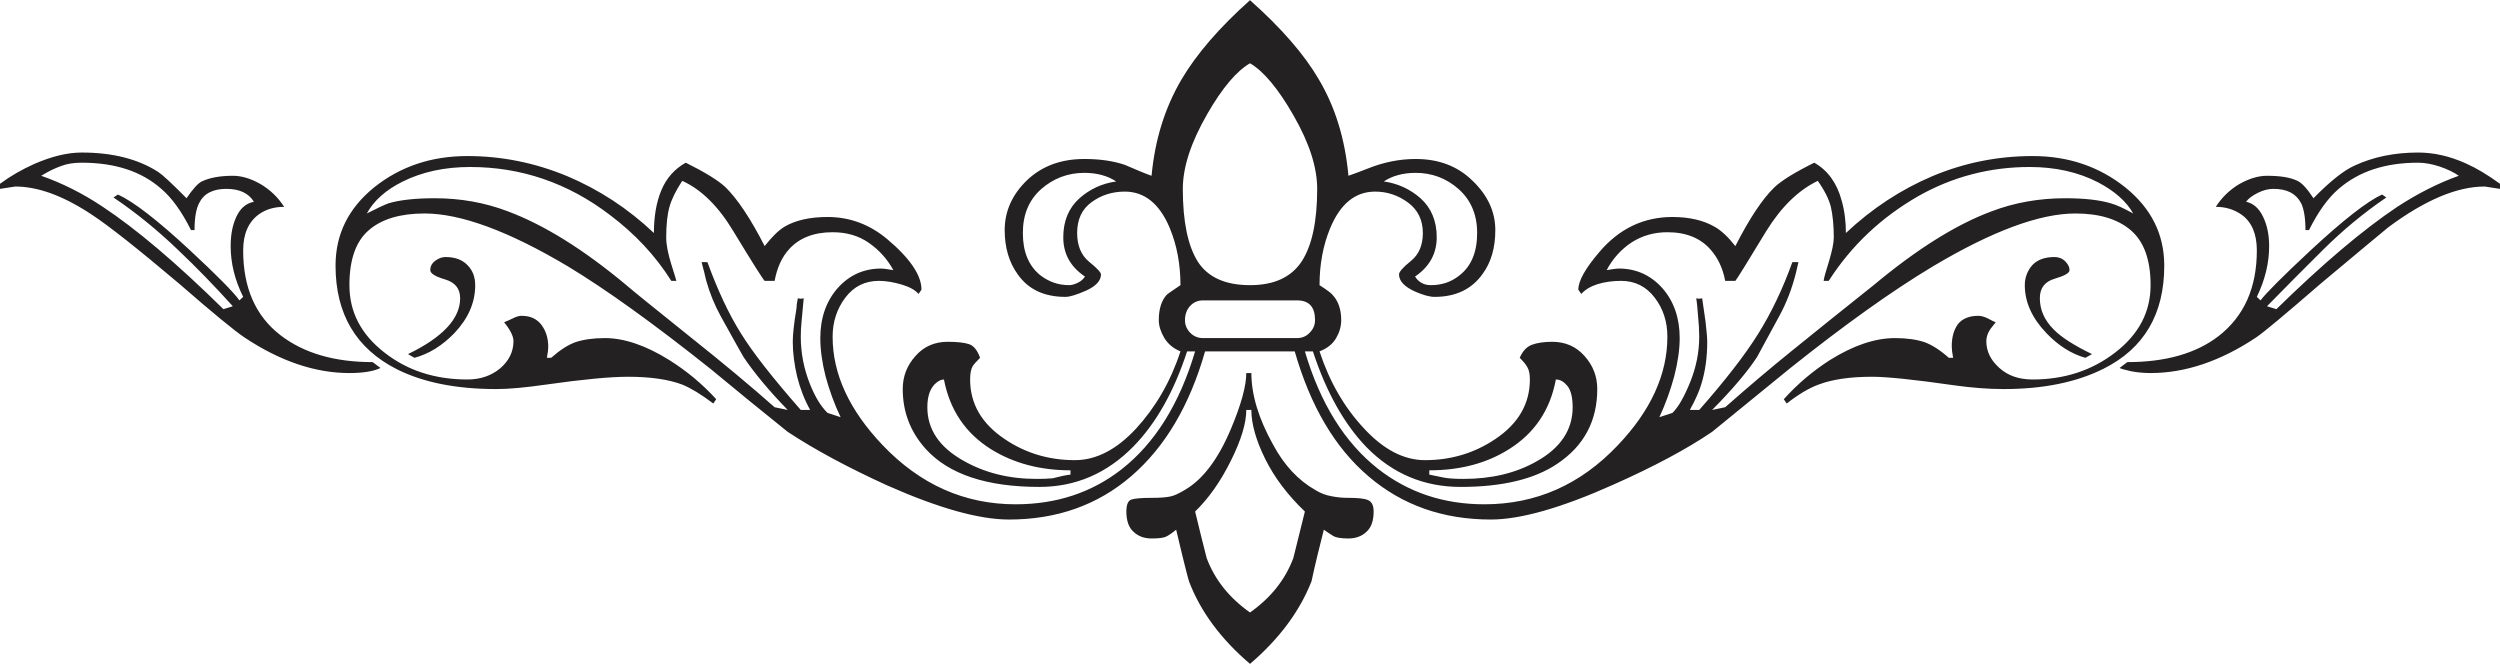 <svg xmlns="http://www.w3.org/2000/svg" width="128" height="34" viewBox="0 0 128 34">
    <path d="M19.48 18.84c-.35.17-.88.26-1.59.26-1.76 0-3.55-.61-5.37-1.82-.52-.35-1.63-1.26-3.34-2.75-2.14-1.81-3.65-3-4.51-3.56-1.44-.95-2.73-1.42-3.89-1.42L0 9.67v-.26c.54-.4 1.12-.73 1.74-1.01.89-.39 1.71-.59 2.44-.59 1.59 0 2.89.33 3.93 1 .2.13.68.57 1.44 1.34.32-.47.58-.76.78-.86.4-.19.93-.29 1.59-.29.45 0 .92.14 1.41.42.5.29.9.68 1.22 1.17-.51 0-.94.13-1.29.38-.54.39-.81 1.01-.81 1.85 0 1.91.63 3.36 1.92 4.35 1.19.91 2.75 1.37 4.71 1.37l.4.3zM13 10.33c-.27-.44-.74-.66-1.41-.66-.69 0-1.16.24-1.4.74-.15.29-.23.75-.23 1.37h-.18c-.47-.94-.98-1.65-1.52-2.11-1.02-.9-2.37-1.34-4.08-1.34-.39 0-.74.05-1.05.17-.31.11-.65.27-1.02.5 1.06.37 2.1.89 3.11 1.56 1.76 1.16 3.83 2.92 6.22 5.27l.48-.15c-.91-1.01-1.85-1.98-2.81-2.89-1.04-1-2.13-1.89-3.3-2.68l.23-.15c.81.37 2.03 1.32 3.66 2.83 1.41 1.31 2.26 2.17 2.56 2.59l.19-.18c-.43-.87-.64-1.73-.64-2.6 0-.6.1-1.1.3-1.52.2-.42.49-.67.89-.75zm97.81 3.27c0 2.48-1.03 4.24-3.11 5.28-1.38.69-3.08 1.04-5.11 1.04-.81 0-1.65-.07-2.52-.19-2.07-.3-3.48-.44-4.22-.44-1.11 0-2.03.13-2.74.4-.49.18-1.03.5-1.63.97l-.15-.22c.72-.8 1.51-1.46 2.37-2.01 1.19-.74 2.29-1.12 3.33-1.12.62 0 1.12.08 1.51.21.38.14.79.4 1.24.8h.22c-.05-.25-.07-.45-.07-.59 0-.48.11-.85.32-1.14.23-.28.58-.42 1.04-.42.15 0 .32.05.5.14.19.1.32.17.39.19-.12.15-.21.26-.26.33-.14.2-.22.41-.22.63 0 .53.22.98.67 1.38.44.4 1.01.59 1.7.59 1.63 0 3.04-.46 4.24-1.39 1.2-.93 1.8-2.07 1.8-3.44 0-1.28-.33-2.22-1-2.8-.67-.58-1.62-.87-2.85-.87-1.83 0-4.26.9-7.3 2.71-2.1 1.26-4.53 3-7.29 5.2-1.34 1.09-2.67 2.18-4.01 3.27-1.31.89-3 1.79-5.07 2.71-2.66 1.19-4.75 1.78-6.26 1.78-2.44 0-4.53-.73-6.26-2.21-1.73-1.47-2.98-3.61-3.78-6.4H64h-2.3c-.79 2.77-2.05 4.9-3.78 6.39-1.72 1.48-3.81 2.22-6.26 2.22-1.53 0-3.6-.58-6.22-1.74-2.02-.92-3.73-1.84-5.11-2.75-1.33-1.07-2.65-2.14-3.96-3.23-2.89-2.3-5.32-4.05-7.29-5.24-3.04-1.81-5.49-2.71-7.34-2.71-1.24 0-2.19.28-2.85.85-.67.57-1 1.51-1 2.82 0 1.37.59 2.51 1.78 3.44 1.18.93 2.6 1.39 4.26 1.39.66 0 1.22-.19 1.68-.57.45-.39.68-.85.68-1.4 0-.24-.16-.57-.48-.96.13-.05.28-.12.45-.2.17-.09.32-.13.44-.13.45 0 .78.15 1.02.46.23.31.35.68.35 1.13 0 .13-.02.31-.07.56h.22c.45-.4.86-.66 1.24-.8.39-.13.89-.21 1.51-.21 1 0 2.1.38 3.29 1.12.91.57 1.71 1.24 2.41 2.01l-.15.22c-.62-.47-1.15-.79-1.59-.97-.72-.27-1.65-.4-2.78-.4-.89 0-2.29.13-4.19.4-1.04.15-1.89.23-2.55.23-2.05 0-3.74-.34-5.08-1.01-2.1-1.06-3.15-2.83-3.15-5.31 0-1.61.66-2.94 1.98-4.01 1.33-1.06 2.91-1.6 4.77-1.6 1.75 0 3.44.34 5.09 1.02 1.64.69 3.13 1.66 4.46 2.92 0-.86.13-1.6.39-2.21.26-.61.67-1.07 1.24-1.39.99.49 1.67.91 2.04 1.26.61.6 1.28 1.6 2 3.01.37-.47.71-.81 1.03-1 .55-.32 1.28-.49 2.19-.49 1.14 0 2.15.38 3.04 1.12 1.18.99 1.77 1.86 1.77 2.6l-.15.22c-.17-.2-.46-.36-.86-.48-.41-.12-.8-.19-1.17-.19-.72 0-1.29.29-1.72.86-.43.57-.65 1.24-.65 2 0 1.91.85 3.75 2.55 5.54 1.93 2.03 4.2 3.04 6.82 3.04 2.07 0 3.88-.59 5.41-1.78 1.72-1.34 2.98-3.36 3.78-6.05h-.41c-.67 2.05-1.58 3.67-2.74 4.86-1.36 1.39-2.97 2.08-4.82 2.08-2.69 0-4.63-.64-5.81-1.93-.79-.87-1.19-1.9-1.19-3.08 0-.65.22-1.21.65-1.69.43-.49.98-.73 1.65-.73.49 0 .86.04 1.09.12.23.07.43.3.57.7-.22.22-.34.36-.37.41-.1.17-.14.41-.14.7 0 1.24.59 2.26 1.77 3.05 1.06.72 2.26 1.08 3.6 1.08 1.08 0 2.13-.54 3.13-1.62.99-1.08 1.76-2.39 2.27-3.95-.37-.15-.64-.38-.83-.69-.18-.31-.28-.61-.28-.91 0-.57.14-1.01.41-1.3.02-.03.26-.19.7-.49 0-1.06-.18-2.04-.55-2.93-.52-1.24-1.29-1.86-2.3-1.86-.64 0-1.21.18-1.7.54-.5.36-.74.89-.74 1.58 0 .64.2 1.13.61 1.47.41.33.61.55.61.65 0 .32-.25.59-.74.82-.5.22-.85.33-1.08.33-1.08 0-1.9-.38-2.44-1.15-.45-.62-.67-1.38-.67-2.27 0-.96.38-1.81 1.13-2.54.76-.73 1.74-1.1 2.95-1.1.79 0 1.48.1 2.07.3.62.27 1.08.46 1.37.56.17-1.84.68-3.47 1.52-4.91.77-1.31 1.94-2.67 3.52-4.08 1.61 1.43 2.78 2.78 3.52 4.05.84 1.41 1.35 3.06 1.52 4.94.29-.1.63-.23.99-.37.82-.33 1.64-.49 2.45-.49 1.19 0 2.16.37 2.92 1.12.77.74 1.16 1.58 1.16 2.52 0 .89-.21 1.64-.64 2.23-.56.8-1.39 1.19-2.47 1.19-.25 0-.58-.09-.97-.26-.57-.25-.85-.55-.85-.89 0-.13.2-.36.61-.69.41-.33.61-.81.61-1.43 0-.67-.26-1.19-.76-1.56-.5-.37-1.07-.56-1.68-.56-1.02 0-1.78.62-2.3 1.86-.37.89-.55 1.87-.55 2.93.39.25.61.42.66.49.3.32.45.75.45 1.3 0 .32-.09.63-.26.92-.18.31-.46.53-.85.68.51 1.56 1.27 2.87 2.28 3.95 1 1.08 2.04 1.62 3.12 1.62 1.33 0 2.53-.36 3.6-1.08 1.18-.79 1.77-1.81 1.77-3.05 0-.27-.04-.48-.13-.63-.08-.15-.22-.31-.39-.48.15-.35.36-.57.63-.67.27-.1.62-.15 1.04-.15.66 0 1.22.24 1.65.73.43.48.65 1.04.65 1.69 0 1.63-.68 2.91-2.04 3.82-1.18.8-2.84 1.19-4.96 1.19-1.88 0-3.49-.68-4.82-2.04-1.13-1.17-2.05-2.8-2.74-4.9h-.41c.79 2.67 2.04 4.67 3.74 6.01 1.56 1.22 3.37 1.82 5.45 1.82 2.64 0 4.91-1 6.82-3.01 1.7-1.78 2.55-3.64 2.55-5.57 0-.76-.21-1.43-.65-2-.43-.57-1.01-.86-1.72-.86-.44 0-.85.06-1.21.17-.35.11-.63.28-.83.5l-.15-.22c0-.45.36-1.09 1.08-1.93 1.01-1.19 2.26-1.79 3.74-1.79.86 0 1.58.17 2.14.49.35.19.71.53 1.08 1 .72-1.41 1.38-2.41 2-3.01.37-.35 1.05-.77 2.04-1.26.69.39 1.16 1.04 1.4 1.93.15.52.22 1.08.22 1.67 1.34-1.26 2.82-2.23 4.45-2.92 1.63-.68 3.33-1.02 5.11-1.02 1.83 0 3.41.54 4.74 1.6 1.33 1.07 2 2.4 2 4.01zm-65.07.23c-.32-.58-.74-1.04-1.26-1.4-.52-.36-1.13-.54-1.85-.54-.96 0-1.7.29-2.22.86-.37.4-.62.94-.75 1.63h-.51c-.1-.1-.63-.94-1.59-2.52-.77-1.29-1.65-2.16-2.63-2.6-.32.49-.54.93-.65 1.32-.11.38-.17.91-.17 1.57 0 .38.09.83.26 1.38.17.54.26.83.26.85h-.26c-.81-1.29-1.86-2.41-3.15-3.38-2.14-1.63-4.53-2.45-7.15-2.45-1.3 0-2.45.25-3.44.74-.87.43-1.48.97-1.85 1.64.54-.27.91-.45 1.11-.52.57-.17 1.36-.26 2.37-.26 1.31 0 2.56.22 3.74.67 1.85.69 3.88 1.95 6.07 3.78.32.28 1.4 1.15 3.22 2.61 1.71 1.36 3.16 2.57 4.37 3.64l.67.14c-.96-.99-1.71-1.89-2.26-2.71-.12-.2-.51-.9-1.18-2.11-.3-.55-.55-1.15-.74-1.83-.05-.22-.12-.53-.23-.92h.3c.52 1.43 1.09 2.65 1.71 3.64.61.99 1.64 2.3 3.07 3.93h.48c-.3-.54-.52-1.12-.67-1.72-.14-.61-.22-1.2-.22-1.77 0-.37.06-.94.19-1.71 0-.12.02-.29.07-.52.1.03.2.03.3 0-.05.52-.09.92-.11 1.19-.03.28-.04.54-.04.78 0 .84.16 1.66.48 2.45.25.62.54 1.11.89 1.45l.67.22c-.33-.69-.58-1.39-.77-2.09-.18-.71-.27-1.36-.27-1.96 0-1.03.3-1.89.89-2.56.59-.66 1.33-1 2.22-1 .12 0 .33.03.63.08zm-21.41.77c0 .9-.36 1.71-1.07 2.46-.62.64-1.3 1.06-2.04 1.26l-.33-.19c1.78-.86 2.67-1.82 2.67-2.86 0-.49-.26-.81-.76-.96-.51-.15-.77-.31-.77-.48 0-.2.09-.36.27-.49.17-.12.34-.18.51-.18.47 0 .85.13 1.12.41.27.27.4.61.4 1.03zm30.48 9.7v-.22c-1.55 0-2.91-.36-4.07-1.08-1.31-.82-2.11-2.01-2.41-3.57-.12 0-.24.05-.37.15-.32.25-.48.67-.48 1.27 0 1.14.62 2.05 1.85 2.74 1.09.62 2.33.93 3.74.93.32 0 .6-.01.82-.03.39-.1.7-.17.92-.19zm2.34-15.01c-.44-.29-.99-.44-1.63-.44-.84 0-1.58.28-2.21.83-.63.56-.94 1.31-.94 2.25 0 .97.3 1.68.89 2.16.44.34.93.51 1.48.51.12 0 .27-.04.44-.12.18-.09.3-.2.37-.32-.74-.5-1.11-1.16-1.11-2.01 0-.84.28-1.5.82-1.99.54-.48 1.17-.77 1.89-.87zm13.18 16.9c0 .47-.12.82-.37 1.04-.24.23-.56.34-.92.34-.37 0-.63-.04-.78-.13-.15-.09-.31-.2-.48-.32-.22.87-.44 1.75-.63 2.64-.6 1.53-1.65 2.95-3.15 4.23-1.48-1.26-2.52-2.66-3.11-4.19-.05-.13-.28-1.02-.67-2.68-.24.2-.43.32-.55.37-.13.05-.36.08-.71.08-.37 0-.68-.11-.92-.34-.25-.22-.37-.57-.37-1.04 0-.34.08-.55.25-.61.17-.06.52-.09 1.04-.09.4 0 .7-.02.91-.06.21-.03.47-.15.8-.35.93-.54 1.72-1.6 2.37-3.16.52-1.24.77-2.18.77-2.82h.26c0 1.11.37 2.34 1.12 3.68.56 1.04 1.28 1.81 2.14 2.3.27.17.56.28.86.33.29.06.57.08.85.08.47 0 .8.03.99.11.2.08.3.27.3.59zM67.44 9.67c0-1.1-.4-2.34-1.2-3.74-.8-1.4-1.55-2.29-2.24-2.69-.69.4-1.42 1.26-2.19 2.6-.84 1.46-1.25 2.73-1.25 3.83 0 1.68.26 2.92.77 3.73.52.8 1.41 1.2 2.67 1.2 1.23 0 2.11-.4 2.65-1.22.53-.82.79-2.06.79-3.71zm-.11 6.72c0-.67-.3-1.01-.92-1.01H64h-2.41c-.27 0-.49.1-.67.3-.17.2-.25.44-.25.71 0 .25.09.46.27.65.19.19.41.27.65.27h4.82c.24 0 .46-.08.64-.27.19-.19.28-.4.28-.65zm-.52 9.8c-.88-.84-1.56-1.74-2.03-2.69-.47-.95-.71-1.79-.71-2.51h-.26c0 .67-.26 1.54-.79 2.6-.53 1.07-1.14 1.93-1.83 2.6.19.8.39 1.59.59 2.38.42 1.12 1.16 2.04 2.22 2.79 1.06-.75 1.8-1.67 2.22-2.79.3-1.19.49-1.98.59-2.38zm8.82-14.26c0-.94-.32-1.69-.95-2.25-.62-.55-1.36-.83-2.2-.83-.64 0-1.19.15-1.63.44.71.1 1.35.39 1.89.87.54.49.82 1.15.82 1.99 0 .85-.38 1.51-1.11 2.01.19.3.47.44.81.44.54 0 1.02-.15 1.44-.48.62-.47.93-1.2.93-2.19zm4.89 8.92c0-.5-.09-.86-.26-1.08-.18-.22-.37-.34-.6-.34-.29 1.56-1.09 2.75-2.4 3.57-1.14.72-2.5 1.08-4.08 1.08v.22c.23.05.47.1.73.15.25.05.6.07 1.02.07 1.42 0 2.67-.29 3.73-.89 1.24-.69 1.86-1.62 1.86-2.78zm28.7-9.92c-.35-.62-.95-1.15-1.81-1.6-1.01-.52-2.18-.78-3.49-.78-2.04 0-3.95.5-5.7 1.49-1.9 1.09-3.43 2.53-4.59 4.34h-.26c.02-.17.12-.51.28-1.02.15-.51.24-.91.24-1.21 0-.64-.06-1.16-.15-1.56-.1-.39-.32-.84-.67-1.33-.98.47-1.86 1.32-2.63 2.56-.99 1.63-1.52 2.49-1.59 2.56h-.52c-.12-.64-.37-1.17-.74-1.59-.52-.6-1.26-.9-2.22-.9-.69 0-1.3.18-1.83.52-.53.35-.96.82-1.28 1.42.3-.05.5-.08.63-.08.88 0 1.63.34 2.22 1 .59.67.89 1.53.89 2.56 0 .6-.1 1.25-.28 1.96-.19.7-.44 1.4-.76 2.09l.67-.22c.3-.29.6-.82.91-1.58.3-.75.46-1.52.46-2.32 0-.32-.02-.68-.06-1.07-.03-.4-.06-.7-.09-.9.1.03.2.03.3 0 .05.33.1.72.17 1.17.05.46.09.81.09 1.06 0 .8-.1 1.51-.3 2.16-.1.34-.29.79-.59 1.33H87c1.33-1.51 2.34-2.81 3.02-3.9.68-1.09 1.26-2.31 1.75-3.67h.31l-.12.52c-.2.81-.49 1.57-.87 2.26-.38.69-.76 1.39-1.13 2.08-.47.72-1.23 1.63-2.3 2.71l.67-.14c1.19-1.05 2.3-1.99 3.34-2.83 1.4-1.14 2.82-2.27 4.26-3.42 2.22-1.85 4.23-3.11 6.04-3.78 1.18-.45 2.44-.67 3.77-.67.99 0 1.76.09 2.33.26.27.07.66.25 1.15.52zm-2.11 7.2l-.34.19c-.71-.2-1.38-.62-1.99-1.26-.74-.77-1.11-1.59-1.11-2.46 0-.39.13-.73.38-1.02.26-.28.64-.42 1.14-.42.21 0 .4.07.55.22.15.15.22.3.22.45 0 .15-.25.29-.76.44-.51.15-.76.48-.76 1 0 .6.24 1.13.71 1.6.39.4 1.05.82 1.96 1.26zM128 9.67l-.78-.12c-1.43 0-3.07.7-4.93 2.08-.22.18-1.38 1.14-3.48 2.9-1.8 1.56-2.9 2.48-3.3 2.75-1.82 1.21-3.62 1.82-5.4 1.82-.35 0-.67-.03-.99-.09-.3-.07-.51-.12-.6-.17l.4-.3c1.95 0 3.51-.44 4.67-1.33 1.31-1.02 1.96-2.48 1.96-4.39 0-.84-.26-1.45-.77-1.82-.38-.27-.82-.41-1.33-.41.31-.49.72-.88 1.21-1.17.5-.28.97-.42 1.41-.42.67 0 1.19.08 1.56.26.22.1.49.39.82.89.85-.87 1.56-1.43 2.1-1.67.97-.45 2.05-.67 3.26-.67.79 0 1.61.18 2.45.56.54.24 1.12.59 1.74 1.04v.26zM125.89 9c-.25-.18-.57-.33-.97-.47-.39-.13-.77-.2-1.11-.2-1.68 0-3.03.44-4.07 1.34-.54.46-1.05 1.17-1.52 2.11h-.18c0-.62-.08-1.08-.22-1.37-.26-.5-.72-.74-1.42-.74-.24 0-.51.06-.79.2s-.49.29-.61.46c.37.08.66.33.87.77.21.43.31.93.31 1.5 0 .87-.21 1.73-.63 2.6l.19.18c.25-.34 1.1-1.2 2.56-2.56 1.68-1.56 2.9-2.51 3.66-2.86l.22.15c-1.16.79-2.23 1.68-3.22 2.66-.99.98-1.95 1.95-2.89 2.91l.48.15c2.35-2.3 4.41-4.05 6.19-5.24 1.06-.69 2.11-1.22 3.15-1.59z" fill="#232121"/>
</svg>
